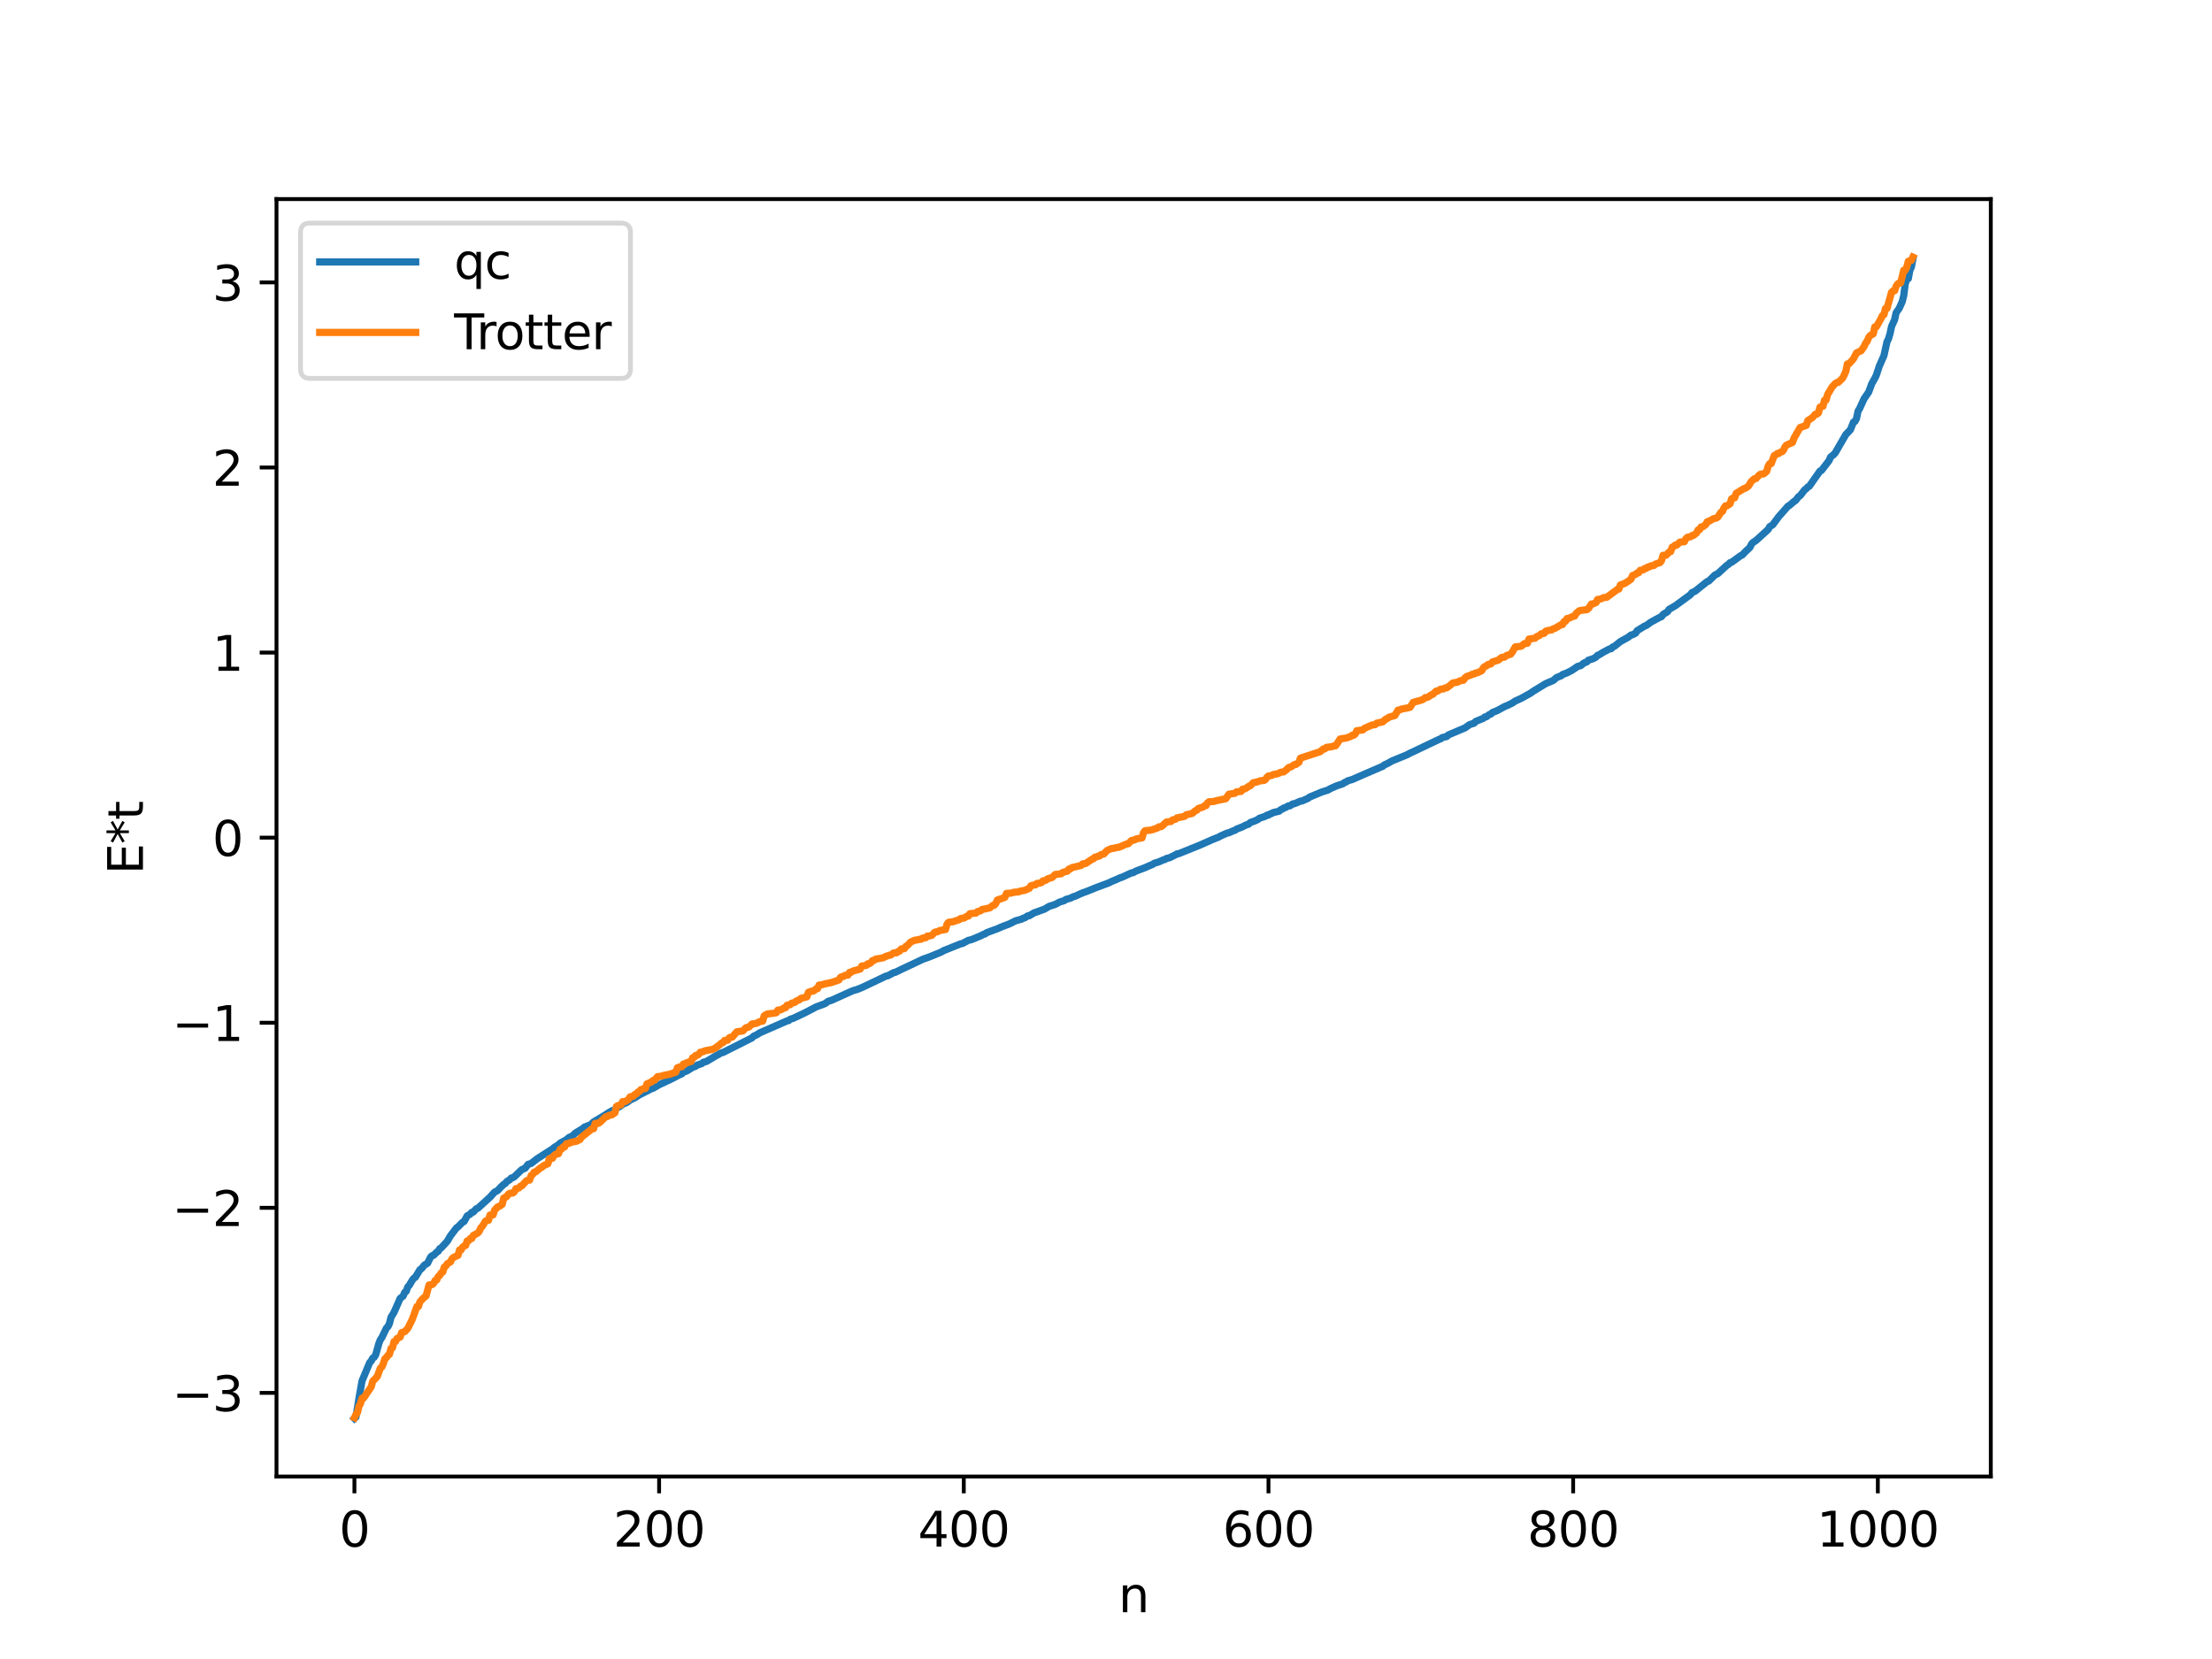 <?xml version="1.0" encoding="utf-8" standalone="no"?>
<!DOCTYPE svg PUBLIC "-//W3C//DTD SVG 1.1//EN"
  "http://www.w3.org/Graphics/SVG/1.1/DTD/svg11.dtd">
<svg xmlns:xlink="http://www.w3.org/1999/xlink" width="460.8pt" height="345.6pt" viewBox="0 0 460.8 345.6" xmlns="http://www.w3.org/2000/svg" version="1.1">
 <defs>
  <style type="text/css">*{stroke-linejoin: round; stroke-linecap: butt}</style>
 </defs>
 <g id="figure_1">
  <g id="patch_1">
   <path d="M 0 345.6 
L 460.8 345.6 
L 460.8 0 
L 0 0 
z
" style="fill: #ffffff"/>
  </g>
  <g id="axes_1">
   <g id="patch_2">
    <path d="M 57.6 307.584 
L 414.72 307.584 
L 414.72 41.472 
L 57.6 41.472 
z
" style="fill: #ffffff"/>
   </g>
   <g id="matplotlib.axis_1">
    <g id="xtick_1">
     <g id="line2d_1">
      <defs>
       <path id="m579799309f" d="M 0 0 
L 0 3.5 
" style="stroke: #000000; stroke-width: 0.8"/>
      </defs>
      <g>
       <use xlink:href="#m579799309f" x="73.833" y="307.584" style="stroke: #000000; stroke-width: 0.8"/>
      </g>
     </g>
     <g id="text_1">
      <!-- 0 -->
      <g transform="translate(70.651 322.182) scale(0.1 -0.1)">
       <defs>
        <path id="DejaVuSans-30" d="M 2034 4250 
Q 1547 4250 1301 3770 
Q 1056 3291 1056 2328 
Q 1056 1369 1301 889 
Q 1547 409 2034 409 
Q 2525 409 2770 889 
Q 3016 1369 3016 2328 
Q 3016 3291 2770 3770 
Q 2525 4250 2034 4250 
z
M 2034 4750 
Q 2819 4750 3233 4129 
Q 3647 3509 3647 2328 
Q 3647 1150 3233 529 
Q 2819 -91 2034 -91 
Q 1250 -91 836 529 
Q 422 1150 422 2328 
Q 422 3509 836 4129 
Q 1250 4750 2034 4750 
z
" transform="scale(0.016)"/>
       </defs>
       <use xlink:href="#DejaVuSans-30"/>
      </g>
     </g>
    </g>
    <g id="xtick_2">
     <g id="line2d_2">
      <g>
       <use xlink:href="#m579799309f" x="137.304" y="307.584" style="stroke: #000000; stroke-width: 0.8"/>
      </g>
     </g>
     <g id="text_2">
      <!-- 200 -->
      <g transform="translate(127.76 322.182) scale(0.1 -0.1)">
       <defs>
        <path id="DejaVuSans-32" d="M 1228 531 
L 3431 531 
L 3431 0 
L 469 0 
L 469 531 
Q 828 903 1448 1529 
Q 2069 2156 2228 2338 
Q 2531 2678 2651 2914 
Q 2772 3150 2772 3378 
Q 2772 3750 2511 3984 
Q 2250 4219 1831 4219 
Q 1534 4219 1204 4116 
Q 875 4013 500 3803 
L 500 4441 
Q 881 4594 1212 4672 
Q 1544 4750 1819 4750 
Q 2544 4750 2975 4387 
Q 3406 4025 3406 3419 
Q 3406 3131 3298 2873 
Q 3191 2616 2906 2266 
Q 2828 2175 2409 1742 
Q 1991 1309 1228 531 
z
" transform="scale(0.016)"/>
       </defs>
       <use xlink:href="#DejaVuSans-32"/>
       <use xlink:href="#DejaVuSans-30" x="63.623"/>
       <use xlink:href="#DejaVuSans-30" x="127.246"/>
      </g>
     </g>
    </g>
    <g id="xtick_3">
     <g id="line2d_3">
      <g>
       <use xlink:href="#m579799309f" x="200.775" y="307.584" style="stroke: #000000; stroke-width: 0.8"/>
      </g>
     </g>
     <g id="text_3">
      <!-- 400 -->
      <g transform="translate(191.231 322.182) scale(0.1 -0.1)">
       <defs>
        <path id="DejaVuSans-34" d="M 2419 4116 
L 825 1625 
L 2419 1625 
L 2419 4116 
z
M 2253 4666 
L 3047 4666 
L 3047 1625 
L 3713 1625 
L 3713 1100 
L 3047 1100 
L 3047 0 
L 2419 0 
L 2419 1100 
L 313 1100 
L 313 1709 
L 2253 4666 
z
" transform="scale(0.016)"/>
       </defs>
       <use xlink:href="#DejaVuSans-34"/>
       <use xlink:href="#DejaVuSans-30" x="63.623"/>
       <use xlink:href="#DejaVuSans-30" x="127.246"/>
      </g>
     </g>
    </g>
    <g id="xtick_4">
     <g id="line2d_4">
      <g>
       <use xlink:href="#m579799309f" x="264.246" y="307.584" style="stroke: #000000; stroke-width: 0.8"/>
      </g>
     </g>
     <g id="text_4">
      <!-- 600 -->
      <g transform="translate(254.702 322.182) scale(0.1 -0.1)">
       <defs>
        <path id="DejaVuSans-36" d="M 2113 2584 
Q 1688 2584 1439 2293 
Q 1191 2003 1191 1497 
Q 1191 994 1439 701 
Q 1688 409 2113 409 
Q 2538 409 2786 701 
Q 3034 994 3034 1497 
Q 3034 2003 2786 2293 
Q 2538 2584 2113 2584 
z
M 3366 4563 
L 3366 3988 
Q 3128 4100 2886 4159 
Q 2644 4219 2406 4219 
Q 1781 4219 1451 3797 
Q 1122 3375 1075 2522 
Q 1259 2794 1537 2939 
Q 1816 3084 2150 3084 
Q 2853 3084 3261 2657 
Q 3669 2231 3669 1497 
Q 3669 778 3244 343 
Q 2819 -91 2113 -91 
Q 1303 -91 875 529 
Q 447 1150 447 2328 
Q 447 3434 972 4092 
Q 1497 4750 2381 4750 
Q 2619 4750 2861 4703 
Q 3103 4656 3366 4563 
z
" transform="scale(0.016)"/>
       </defs>
       <use xlink:href="#DejaVuSans-36"/>
       <use xlink:href="#DejaVuSans-30" x="63.623"/>
       <use xlink:href="#DejaVuSans-30" x="127.246"/>
      </g>
     </g>
    </g>
    <g id="xtick_5">
     <g id="line2d_5">
      <g>
       <use xlink:href="#m579799309f" x="327.717" y="307.584" style="stroke: #000000; stroke-width: 0.8"/>
      </g>
     </g>
     <g id="text_5">
      <!-- 800 -->
      <g transform="translate(318.173 322.182) scale(0.1 -0.1)">
       <defs>
        <path id="DejaVuSans-38" d="M 2034 2216 
Q 1584 2216 1326 1975 
Q 1069 1734 1069 1313 
Q 1069 891 1326 650 
Q 1584 409 2034 409 
Q 2484 409 2743 651 
Q 3003 894 3003 1313 
Q 3003 1734 2745 1975 
Q 2488 2216 2034 2216 
z
M 1403 2484 
Q 997 2584 770 2862 
Q 544 3141 544 3541 
Q 544 4100 942 4425 
Q 1341 4750 2034 4750 
Q 2731 4750 3128 4425 
Q 3525 4100 3525 3541 
Q 3525 3141 3298 2862 
Q 3072 2584 2669 2484 
Q 3125 2378 3379 2068 
Q 3634 1759 3634 1313 
Q 3634 634 3220 271 
Q 2806 -91 2034 -91 
Q 1263 -91 848 271 
Q 434 634 434 1313 
Q 434 1759 690 2068 
Q 947 2378 1403 2484 
z
M 1172 3481 
Q 1172 3119 1398 2916 
Q 1625 2713 2034 2713 
Q 2441 2713 2670 2916 
Q 2900 3119 2900 3481 
Q 2900 3844 2670 4047 
Q 2441 4250 2034 4250 
Q 1625 4250 1398 4047 
Q 1172 3844 1172 3481 
z
" transform="scale(0.016)"/>
       </defs>
       <use xlink:href="#DejaVuSans-38"/>
       <use xlink:href="#DejaVuSans-30" x="63.623"/>
       <use xlink:href="#DejaVuSans-30" x="127.246"/>
      </g>
     </g>
    </g>
    <g id="xtick_6">
     <g id="line2d_6">
      <g>
       <use xlink:href="#m579799309f" x="391.188" y="307.584" style="stroke: #000000; stroke-width: 0.8"/>
      </g>
     </g>
     <g id="text_6">
      <!-- 1000 -->
      <g transform="translate(378.463 322.182) scale(0.1 -0.1)">
       <defs>
        <path id="DejaVuSans-31" d="M 794 531 
L 1825 531 
L 1825 4091 
L 703 3866 
L 703 4441 
L 1819 4666 
L 2450 4666 
L 2450 531 
L 3481 531 
L 3481 0 
L 794 0 
L 794 531 
z
" transform="scale(0.016)"/>
       </defs>
       <use xlink:href="#DejaVuSans-31"/>
       <use xlink:href="#DejaVuSans-30" x="63.623"/>
       <use xlink:href="#DejaVuSans-30" x="127.246"/>
       <use xlink:href="#DejaVuSans-30" x="190.869"/>
      </g>
     </g>
    </g>
    <g id="text_7">
     <!-- n -->
     <g transform="translate(232.991 335.861) scale(0.1 -0.1)">
      <defs>
       <path id="DejaVuSans-6e" d="M 3513 2113 
L 3513 0 
L 2938 0 
L 2938 2094 
Q 2938 2591 2744 2837 
Q 2550 3084 2163 3084 
Q 1697 3084 1428 2787 
Q 1159 2491 1159 1978 
L 1159 0 
L 581 0 
L 581 3500 
L 1159 3500 
L 1159 2956 
Q 1366 3272 1645 3428 
Q 1925 3584 2291 3584 
Q 2894 3584 3203 3211 
Q 3513 2838 3513 2113 
z
" transform="scale(0.016)"/>
      </defs>
      <use xlink:href="#DejaVuSans-6e"/>
     </g>
    </g>
   </g>
   <g id="matplotlib.axis_2">
    <g id="ytick_1">
     <g id="line2d_7">
      <defs>
       <path id="m09a9a4a912" d="M 0 0 
L -3.5 0 
" style="stroke: #000000; stroke-width: 0.8"/>
      </defs>
      <g>
       <use xlink:href="#m09a9a4a912" x="57.6" y="290.167" style="stroke: #000000; stroke-width: 0.8"/>
      </g>
     </g>
     <g id="text_8">
      <!-- −3 -->
      <g transform="translate(35.858 293.966) scale(0.1 -0.1)">
       <defs>
        <path id="DejaVuSans-2212" d="M 678 2272 
L 4684 2272 
L 4684 1741 
L 678 1741 
L 678 2272 
z
" transform="scale(0.016)"/>
        <path id="DejaVuSans-33" d="M 2597 2516 
Q 3050 2419 3304 2112 
Q 3559 1806 3559 1356 
Q 3559 666 3084 287 
Q 2609 -91 1734 -91 
Q 1441 -91 1130 -33 
Q 819 25 488 141 
L 488 750 
Q 750 597 1062 519 
Q 1375 441 1716 441 
Q 2309 441 2620 675 
Q 2931 909 2931 1356 
Q 2931 1769 2642 2001 
Q 2353 2234 1838 2234 
L 1294 2234 
L 1294 2753 
L 1863 2753 
Q 2328 2753 2575 2939 
Q 2822 3125 2822 3475 
Q 2822 3834 2567 4026 
Q 2313 4219 1838 4219 
Q 1578 4219 1281 4162 
Q 984 4106 628 3988 
L 628 4550 
Q 988 4650 1302 4700 
Q 1616 4750 1894 4750 
Q 2613 4750 3031 4423 
Q 3450 4097 3450 3541 
Q 3450 3153 3228 2886 
Q 3006 2619 2597 2516 
z
" transform="scale(0.016)"/>
       </defs>
       <use xlink:href="#DejaVuSans-2212"/>
       <use xlink:href="#DejaVuSans-33" x="83.789"/>
      </g>
     </g>
    </g>
    <g id="ytick_2">
     <g id="line2d_8">
      <g>
       <use xlink:href="#m09a9a4a912" x="57.6" y="251.61" style="stroke: #000000; stroke-width: 0.8"/>
      </g>
     </g>
     <g id="text_9">
      <!-- −2 -->
      <g transform="translate(35.858 255.41) scale(0.1 -0.1)">
       <use xlink:href="#DejaVuSans-2212"/>
       <use xlink:href="#DejaVuSans-32" x="83.789"/>
      </g>
     </g>
    </g>
    <g id="ytick_3">
     <g id="line2d_9">
      <g>
       <use xlink:href="#m09a9a4a912" x="57.6" y="213.054" style="stroke: #000000; stroke-width: 0.8"/>
      </g>
     </g>
     <g id="text_10">
      <!-- −1 -->
      <g transform="translate(35.858 216.853) scale(0.1 -0.1)">
       <use xlink:href="#DejaVuSans-2212"/>
       <use xlink:href="#DejaVuSans-31" x="83.789"/>
      </g>
     </g>
    </g>
    <g id="ytick_4">
     <g id="line2d_10">
      <g>
       <use xlink:href="#m09a9a4a912" x="57.6" y="174.498" style="stroke: #000000; stroke-width: 0.8"/>
      </g>
     </g>
     <g id="text_11">
      <!-- 0 -->
      <g transform="translate(44.237 178.297) scale(0.1 -0.1)">
       <use xlink:href="#DejaVuSans-30"/>
      </g>
     </g>
    </g>
    <g id="ytick_5">
     <g id="line2d_11">
      <g>
       <use xlink:href="#m09a9a4a912" x="57.6" y="135.942" style="stroke: #000000; stroke-width: 0.8"/>
      </g>
     </g>
     <g id="text_12">
      <!-- 1 -->
      <g transform="translate(44.237 139.741) scale(0.1 -0.1)">
       <use xlink:href="#DejaVuSans-31"/>
      </g>
     </g>
    </g>
    <g id="ytick_6">
     <g id="line2d_12">
      <g>
       <use xlink:href="#m09a9a4a912" x="57.6" y="97.386" style="stroke: #000000; stroke-width: 0.8"/>
      </g>
     </g>
     <g id="text_13">
      <!-- 2 -->
      <g transform="translate(44.237 101.185) scale(0.1 -0.1)">
       <use xlink:href="#DejaVuSans-32"/>
      </g>
     </g>
    </g>
    <g id="ytick_7">
     <g id="line2d_13">
      <g>
       <use xlink:href="#m09a9a4a912" x="57.6" y="58.829" style="stroke: #000000; stroke-width: 0.8"/>
      </g>
     </g>
     <g id="text_14">
      <!-- 3 -->
      <g transform="translate(44.237 62.629) scale(0.1 -0.1)">
       <use xlink:href="#DejaVuSans-33"/>
      </g>
     </g>
    </g>
    <g id="text_15">
     <!-- E*t -->
     <g transform="translate(29.778 182.148) rotate(-90) scale(0.1 -0.1)">
      <defs>
       <path id="DejaVuSans-45" d="M 628 4666 
L 3578 4666 
L 3578 4134 
L 1259 4134 
L 1259 2753 
L 3481 2753 
L 3481 2222 
L 1259 2222 
L 1259 531 
L 3634 531 
L 3634 0 
L 628 0 
L 628 4666 
z
" transform="scale(0.016)"/>
       <path id="DejaVuSans-2a" d="M 3009 3897 
L 1888 3291 
L 3009 2681 
L 2828 2375 
L 1778 3009 
L 1778 1831 
L 1422 1831 
L 1422 3009 
L 372 2375 
L 191 2681 
L 1313 3291 
L 191 3897 
L 372 4206 
L 1422 3572 
L 1422 4750 
L 1778 4750 
L 1778 3572 
L 2828 4206 
L 3009 3897 
z
" transform="scale(0.016)"/>
       <path id="DejaVuSans-74" d="M 1172 4494 
L 1172 3500 
L 2356 3500 
L 2356 3053 
L 1172 3053 
L 1172 1153 
Q 1172 725 1289 603 
Q 1406 481 1766 481 
L 2356 481 
L 2356 0 
L 1766 0 
Q 1100 0 847 248 
Q 594 497 594 1153 
L 594 3053 
L 172 3053 
L 172 3500 
L 594 3500 
L 594 4494 
L 1172 4494 
z
" transform="scale(0.016)"/>
      </defs>
      <use xlink:href="#DejaVuSans-45"/>
      <use xlink:href="#DejaVuSans-2a" x="63.184"/>
      <use xlink:href="#DejaVuSans-74" x="113.184"/>
     </g>
    </g>
   </g>
   <g id="line2d_14">
    <path d="M 73.833 295.488 
L 74.15 295.19 
L 74.785 291.251 
L 75.42 287.671 
L 77.006 283.862 
L 77.324 283.526 
L 77.641 282.923 
L 77.958 282.736 
L 78.276 282.183 
L 78.91 279.91 
L 79.228 279.096 
L 79.545 278.645 
L 80.497 276.671 
L 80.815 276.359 
L 81.132 275.7 
L 81.449 274.421 
L 82.084 273.381 
L 83.353 270.494 
L 83.988 269.985 
L 84.305 269.233 
L 84.623 269.005 
L 84.94 268.097 
L 85.258 267.758 
L 85.892 266.694 
L 86.21 266.274 
L 86.527 266.085 
L 87.479 264.499 
L 87.796 264.294 
L 88.431 263.519 
L 89.066 263.158 
L 89.7 261.877 
L 90.018 261.581 
L 90.335 261.498 
L 90.97 260.847 
L 91.287 260.657 
L 91.605 260.12 
L 91.922 259.941 
L 92.874 258.908 
L 93.191 258.547 
L 93.826 257.459 
L 95.096 255.792 
L 95.413 255.58 
L 96.365 254.608 
L 96.682 254.464 
L 97.317 253.299 
L 97.952 252.92 
L 98.269 252.56 
L 98.586 252.498 
L 99.221 251.805 
L 99.539 251.707 
L 102.077 249.396 
L 103.029 248.339 
L 103.664 248.018 
L 104.299 247.331 
L 104.934 246.719 
L 105.251 246.547 
L 105.568 246.142 
L 106.203 245.749 
L 106.52 245.397 
L 106.838 245.332 
L 107.155 245.133 
L 108.424 243.907 
L 108.742 243.628 
L 109.377 243.374 
L 110.011 242.564 
L 110.646 242.366 
L 111.915 241.381 
L 114.772 239.554 
L 115.089 239.391 
L 115.406 239.068 
L 116.358 238.471 
L 116.676 238.145 
L 117.945 237.459 
L 118.58 236.926 
L 119.215 236.662 
L 119.849 236.044 
L 121.436 235.083 
L 121.753 234.789 
L 123.023 234.305 
L 123.658 233.718 
L 125.879 232.39 
L 126.831 231.771 
L 127.466 231.412 
L 128.1 231.146 
L 128.735 230.665 
L 129.053 230.541 
L 130.005 229.848 
L 130.322 229.791 
L 130.639 229.621 
L 131.274 229.144 
L 132.226 228.698 
L 133.178 228.09 
L 135.082 227.122 
L 135.717 226.802 
L 136.034 226.712 
L 137.304 225.97 
L 139.843 224.787 
L 141.429 223.949 
L 142.064 223.681 
L 142.381 223.315 
L 143.016 223.133 
L 144.286 222.356 
L 144.92 222.117 
L 145.238 221.879 
L 146.19 221.572 
L 146.507 221.294 
L 147.142 221.132 
L 149.363 219.814 
L 149.681 219.682 
L 149.998 219.424 
L 150.633 219.242 
L 156.662 216.204 
L 156.98 215.863 
L 157.615 215.579 
L 158.249 215.171 
L 163.962 212.666 
L 164.279 212.617 
L 164.596 212.334 
L 165.231 212.139 
L 167.135 211.245 
L 167.77 210.936 
L 168.405 210.604 
L 169.039 210.273 
L 169.991 209.771 
L 171.896 209.06 
L 172.53 208.582 
L 173.165 208.403 
L 177.608 206.4 
L 178.56 206.126 
L 179.829 205.596 
L 184.59 203.325 
L 184.907 203.289 
L 186.177 202.61 
L 186.494 202.558 
L 187.763 201.938 
L 192.206 199.846 
L 193.793 199.268 
L 196.015 198.357 
L 196.649 198.004 
L 200.14 196.605 
L 200.458 196.559 
L 201.727 195.891 
L 202.362 195.747 
L 204.266 194.96 
L 204.9 194.629 
L 205.218 194.554 
L 205.535 194.298 
L 207.757 193.476 
L 208.709 193.06 
L 210.296 192.459 
L 211.565 191.821 
L 212.834 191.469 
L 213.152 191.27 
L 213.469 191.206 
L 214.104 190.788 
L 214.421 190.767 
L 215.373 190.186 
L 217.595 189.386 
L 218.547 188.816 
L 219.816 188.405 
L 220.768 187.902 
L 221.72 187.614 
L 222.038 187.367 
L 222.99 187.105 
L 223.624 186.782 
L 223.942 186.716 
L 224.894 186.278 
L 225.529 185.997 
L 226.481 185.66 
L 228.385 184.889 
L 230.924 183.942 
L 231.558 183.636 
L 232.51 183.239 
L 233.145 182.941 
L 233.78 182.719 
L 235.684 181.844 
L 236.001 181.814 
L 236.636 181.466 
L 238.54 180.745 
L 239.492 180.322 
L 240.127 180.063 
L 240.444 179.839 
L 241.396 179.549 
L 242.348 179.126 
L 242.666 179.053 
L 242.983 178.838 
L 243.618 178.693 
L 244.887 178.068 
L 245.205 177.861 
L 245.522 177.847 
L 249.965 176.053 
L 252.504 174.928 
L 253.456 174.546 
L 253.773 174.431 
L 254.408 174.082 
L 255.677 173.531 
L 255.995 173.481 
L 256.947 173.057 
L 257.264 172.979 
L 257.581 172.728 
L 258.851 172.232 
L 259.486 171.897 
L 260.12 171.685 
L 260.438 171.355 
L 261.39 171.021 
L 262.024 170.727 
L 262.342 170.464 
L 263.611 170.04 
L 263.929 169.811 
L 264.246 169.798 
L 264.563 169.559 
L 264.881 169.488 
L 265.198 169.283 
L 266.467 168.989 
L 266.785 168.676 
L 267.102 168.567 
L 267.42 168.32 
L 267.737 168.252 
L 268.372 167.891 
L 268.689 167.881 
L 269.324 167.462 
L 269.641 167.431 
L 270.91 166.886 
L 271.228 166.863 
L 272.497 166.306 
L 272.815 166.046 
L 274.719 165.253 
L 275.353 164.987 
L 276.623 164.587 
L 277.258 164.231 
L 278.527 163.675 
L 279.479 163.37 
L 279.796 163.246 
L 280.114 162.995 
L 280.431 162.901 
L 280.748 162.655 
L 281.7 162.388 
L 284.239 161.269 
L 284.874 160.998 
L 287.73 159.765 
L 288.048 159.643 
L 288.365 159.353 
L 289 159.072 
L 289.952 158.53 
L 293.125 157.225 
L 293.76 156.879 
L 294.395 156.593 
L 299.79 154.024 
L 300.107 153.93 
L 300.424 153.66 
L 301.377 153.428 
L 301.694 153.109 
L 305.185 151.633 
L 306.137 150.952 
L 307.089 150.648 
L 307.406 150.292 
L 308.676 149.772 
L 308.993 149.649 
L 309.31 149.356 
L 309.628 149.327 
L 310.262 148.844 
L 310.58 148.754 
L 310.897 148.426 
L 311.849 148.054 
L 313.436 147.19 
L 314.071 146.933 
L 315.023 146.471 
L 315.658 146.038 
L 316.927 145.466 
L 318.831 144.4 
L 319.466 143.957 
L 320.1 143.576 
L 322.005 142.408 
L 323.591 141.741 
L 324.226 141.174 
L 324.861 140.906 
L 325.178 140.804 
L 325.496 140.529 
L 326.448 140.16 
L 327.4 139.679 
L 328.034 139.256 
L 328.669 138.817 
L 329.304 138.664 
L 329.939 138.125 
L 330.573 137.879 
L 330.891 137.529 
L 331.843 137.229 
L 332.477 136.887 
L 332.795 136.518 
L 333.112 136.409 
L 334.064 135.83 
L 335.334 135.157 
L 335.651 135.133 
L 335.968 134.77 
L 336.286 134.659 
L 337.555 133.653 
L 339.142 132.768 
L 339.777 132.287 
L 340.094 132.227 
L 340.729 131.897 
L 341.046 131.388 
L 342.633 130.405 
L 342.95 130.302 
L 343.902 129.611 
L 345.806 128.569 
L 346.124 128.46 
L 346.441 127.999 
L 347.393 127.416 
L 347.71 126.935 
L 348.98 126.199 
L 352.153 123.879 
L 352.471 123.449 
L 353.105 123.175 
L 354.058 122.41 
L 355.644 121.143 
L 355.962 121.045 
L 357.231 119.803 
L 357.866 119.483 
L 359.77 117.732 
L 360.087 117.571 
L 360.405 117.207 
L 360.722 117.135 
L 362.626 115.751 
L 362.943 115.621 
L 363.578 114.935 
L 364.53 114.05 
L 364.848 113.387 
L 365.165 113.018 
L 365.8 112.602 
L 368.339 110.296 
L 368.656 109.72 
L 369.291 109.323 
L 369.925 108.462 
L 370.56 107.61 
L 371.195 106.896 
L 372.464 105.447 
L 372.781 105.28 
L 373.734 104.461 
L 374.051 104.263 
L 374.686 103.452 
L 375.003 103.267 
L 375.955 102.028 
L 376.272 101.817 
L 376.59 101.45 
L 376.907 101.295 
L 379.129 98.136 
L 379.446 98.002 
L 381.033 95.938 
L 381.35 95.202 
L 381.985 94.699 
L 382.302 94.359 
L 384.524 90.518 
L 385.476 89.527 
L 386.11 87.941 
L 386.428 87.779 
L 386.745 87.186 
L 387.062 85.646 
L 387.38 85.13 
L 388.332 83.051 
L 389.284 81.671 
L 389.919 79.934 
L 390.553 78.826 
L 390.871 78.168 
L 391.505 76.241 
L 392.458 74.087 
L 393.092 71.217 
L 393.41 70.569 
L 393.727 69.512 
L 394.044 68.001 
L 394.679 66.612 
L 394.996 65.14 
L 395.631 64.249 
L 396.266 62.844 
L 396.583 61.576 
L 396.9 59.098 
L 397.218 58.189 
L 397.535 58.05 
L 397.853 56.308 
L 398.17 55.645 
L 398.487 54.018 
L 398.487 54.018 
" clip-path="url(#pbd1feea9d0)" style="fill: none; stroke: #1f77b4; stroke-width: 1.5; stroke-linecap: square"/>
   </g>
   <g id="line2d_15">
    <path d="M 73.833 295.334 
L 74.15 294.646 
L 74.467 294.26 
L 74.785 292.92 
L 75.102 292.393 
L 75.42 291.263 
L 75.737 291.263 
L 77.324 288.916 
L 77.641 287.751 
L 78.593 286.757 
L 79.228 285.018 
L 79.545 284.767 
L 79.862 284.053 
L 80.18 283.052 
L 80.497 282.818 
L 80.815 282.34 
L 81.132 282.125 
L 81.449 280.895 
L 81.767 280.766 
L 82.084 279.467 
L 82.401 279.467 
L 82.719 278.825 
L 83.353 278.546 
L 83.671 277.599 
L 84.305 277.411 
L 84.94 276.738 
L 85.892 274.833 
L 86.844 272.177 
L 87.162 272.177 
L 87.479 271.191 
L 88.114 270.498 
L 88.748 269.978 
L 89.383 267.672 
L 90.018 267.61 
L 90.335 267.355 
L 90.653 266.718 
L 90.97 266.648 
L 91.287 265.933 
L 91.605 265.681 
L 91.922 265.161 
L 92.239 264.968 
L 92.557 263.966 
L 92.874 263.733 
L 93.191 263.254 
L 93.826 262.896 
L 94.143 262.25 
L 94.461 261.946 
L 95.413 261.51 
L 95.73 260.382 
L 96.048 260.382 
L 96.365 259.812 
L 96.682 259.561 
L 97 259.461 
L 97.317 258.514 
L 97.634 258.448 
L 97.952 258.026 
L 98.269 258.016 
L 98.586 257.376 
L 99.221 257.031 
L 99.539 256.861 
L 99.856 256.475 
L 100.173 255.748 
L 100.491 255.454 
L 101.125 254.381 
L 101.443 254.222 
L 101.76 254.222 
L 102.077 253.111 
L 102.712 253.092 
L 103.029 252.105 
L 103.664 251.412 
L 103.981 251.335 
L 104.616 250.893 
L 104.934 249.58 
L 105.568 249.258 
L 105.886 248.786 
L 106.203 248.587 
L 106.838 248.525 
L 107.155 248.269 
L 107.472 247.633 
L 108.107 247.473 
L 108.424 247.098 
L 108.742 247 
L 109.694 245.946 
L 110.329 245.826 
L 110.646 244.881 
L 110.963 244.647 
L 111.281 244.169 
L 111.598 244.129 
L 112.55 243.31 
L 112.867 243.165 
L 113.185 242.861 
L 114.137 242.424 
L 114.454 241.357 
L 115.089 241.297 
L 115.406 240.727 
L 115.724 240.476 
L 116.358 240.334 
L 116.676 239.428 
L 116.993 239.363 
L 117.31 238.941 
L 117.628 238.931 
L 117.945 238.29 
L 118.58 238.162 
L 118.897 237.989 
L 120.167 237.715 
L 120.801 237.39 
L 121.119 236.914 
L 123.34 235.141 
L 123.658 235.137 
L 123.975 234.026 
L 124.61 234.007 
L 124.927 233.843 
L 126.196 232.634 
L 126.514 232.607 
L 126.831 232.359 
L 127.466 232.25 
L 128.1 231.807 
L 128.418 230.495 
L 128.735 230.312 
L 129.37 230.173 
L 129.687 229.501 
L 130.322 229.44 
L 130.957 229.014 
L 131.274 228.487 
L 131.909 228.388 
L 132.226 228.013 
L 132.543 227.915 
L 132.861 227.511 
L 133.178 227.375 
L 133.496 226.99 
L 134.13 226.798 
L 134.448 226.741 
L 134.765 225.796 
L 135.717 225.389 
L 136.034 225.084 
L 136.352 225.044 
L 136.986 224.286 
L 137.621 224.225 
L 138.256 224.027 
L 139.525 223.775 
L 140.795 223.339 
L 141.112 222.432 
L 141.747 222.211 
L 142.064 222.211 
L 142.381 221.652 
L 142.699 221.642 
L 143.016 221.39 
L 143.968 221.13 
L 144.286 220.343 
L 144.603 220.277 
L 144.92 219.855 
L 145.238 219.845 
L 145.555 219.646 
L 145.872 219.205 
L 146.507 219.077 
L 146.824 218.904 
L 148.411 218.615 
L 149.046 218.304 
L 149.998 217.577 
L 150.315 217.283 
L 150.633 217.194 
L 150.95 216.741 
L 151.585 216.711 
L 151.902 216.21 
L 152.22 216.056 
L 152.537 216.052 
L 153.489 214.941 
L 154.758 214.757 
L 155.393 214.092 
L 156.028 213.935 
L 156.662 213.315 
L 157.615 213.164 
L 158.249 212.82 
L 158.884 212.722 
L 159.201 211.601 
L 159.836 211.227 
L 161.105 211.088 
L 161.74 210.967 
L 162.058 210.416 
L 162.692 210.355 
L 163.327 209.962 
L 163.644 209.929 
L 163.962 209.402 
L 164.596 209.302 
L 164.914 208.979 
L 165.548 208.829 
L 165.866 208.539 
L 166.5 208.29 
L 166.818 207.987 
L 168.087 207.655 
L 168.405 206.71 
L 169.039 206.487 
L 169.357 206.477 
L 169.674 206.303 
L 169.991 205.998 
L 170.309 205.959 
L 170.626 205.201 
L 171.261 205.139 
L 171.896 204.942 
L 173.165 204.69 
L 174.752 204.145 
L 175.069 203.616 
L 175.386 203.451 
L 175.704 203.42 
L 176.021 203.187 
L 176.656 203.126 
L 176.973 202.567 
L 177.291 202.556 
L 177.608 202.305 
L 179.195 201.875 
L 179.512 201.258 
L 180.464 201.102 
L 180.781 200.77 
L 181.099 200.76 
L 181.416 200.56 
L 181.734 200.12 
L 182.051 200.081 
L 182.368 199.819 
L 183.955 199.53 
L 184.59 199.219 
L 185.224 199.005 
L 185.542 198.963 
L 186.177 198.505 
L 186.811 198.478 
L 187.129 198.198 
L 187.446 198.109 
L 187.763 197.655 
L 188.398 197.626 
L 188.715 197.125 
L 189.033 196.971 
L 189.667 196.269 
L 190.62 195.836 
L 190.937 195.836 
L 191.572 195.672 
L 191.889 195.66 
L 192.206 195.415 
L 192.841 195.351 
L 193.158 195.007 
L 193.476 195.003 
L 194.11 194.849 
L 194.745 194.188 
L 195.38 194.079 
L 195.697 193.867 
L 196.332 193.735 
L 196.967 193.637 
L 197.284 192.515 
L 197.601 192.141 
L 198.553 192.005 
L 199.823 191.581 
L 200.14 191.331 
L 200.775 191.269 
L 201.41 190.877 
L 201.727 190.843 
L 202.044 190.33 
L 203.314 190.217 
L 203.631 189.894 
L 204.266 189.744 
L 204.583 189.454 
L 205.218 189.34 
L 206.17 189.136 
L 206.805 188.627 
L 207.122 188.57 
L 207.439 188.23 
L 207.757 187.494 
L 209.026 187.05 
L 209.343 186.913 
L 209.661 186.115 
L 210.613 186.054 
L 211.248 185.868 
L 212.2 185.802 
L 212.517 185.639 
L 213.469 185.468 
L 214.421 185.06 
L 214.739 184.531 
L 215.373 184.366 
L 215.691 184.335 
L 216.008 184.041 
L 216.643 183.954 
L 216.96 183.85 
L 217.277 183.482 
L 217.595 183.471 
L 217.912 183.342 
L 218.229 183.078 
L 219.181 182.789 
L 219.816 182.172 
L 221.086 182.017 
L 221.403 181.738 
L 222.355 181.475 
L 222.672 181.034 
L 222.99 180.996 
L 223.307 180.734 
L 224.259 180.52 
L 225.211 180.28 
L 225.529 179.967 
L 226.163 179.878 
L 227.433 179.024 
L 227.75 178.914 
L 228.067 178.57 
L 228.385 178.541 
L 228.702 178.362 
L 229.02 178.333 
L 229.337 178.04 
L 229.972 177.885 
L 230.606 177.183 
L 231.558 176.751 
L 231.876 176.751 
L 232.51 176.587 
L 233.145 176.48 
L 234.732 175.798 
L 235.049 175.764 
L 235.684 175.103 
L 236.319 174.994 
L 236.636 174.781 
L 237.271 174.649 
L 237.905 174.551 
L 238.223 173.43 
L 238.54 173.056 
L 239.81 172.92 
L 241.079 172.495 
L 241.396 172.245 
L 241.714 172.245 
L 242.031 172.133 
L 242.983 171.245 
L 243.935 171.132 
L 244.253 170.809 
L 244.887 170.659 
L 245.205 170.368 
L 245.839 170.255 
L 246.791 170.051 
L 247.109 169.734 
L 248.378 169.446 
L 249.013 168.89 
L 249.33 168.776 
L 249.648 168.409 
L 250.6 168.133 
L 250.917 167.859 
L 251.234 167.828 
L 251.552 167.245 
L 251.869 167.02 
L 252.821 166.969 
L 253.456 166.783 
L 255.36 166.383 
L 255.995 165.446 
L 257.264 165.25 
L 257.581 164.955 
L 258.534 164.869 
L 258.851 164.396 
L 259.168 164.386 
L 259.486 164.257 
L 260.12 163.805 
L 260.438 163.704 
L 261.072 163.054 
L 261.707 162.932 
L 262.659 162.626 
L 263.294 162.589 
L 263.611 162.39 
L 263.929 161.911 
L 264.246 161.648 
L 264.881 161.558 
L 265.198 161.359 
L 266.15 161.195 
L 266.785 160.881 
L 267.42 160.792 
L 268.054 160.307 
L 268.372 159.938 
L 269.006 159.709 
L 269.641 159.276 
L 269.958 159.248 
L 270.593 158.8 
L 270.91 157.932 
L 275.036 156.584 
L 275.671 156.018 
L 275.988 156 
L 276.305 155.696 
L 277.575 155.525 
L 277.892 155.367 
L 278.21 155.363 
L 278.527 154.953 
L 279.162 153.95 
L 279.796 153.836 
L 280.431 153.756 
L 281.383 153.41 
L 281.7 153.16 
L 282.018 153.16 
L 282.335 152.884 
L 282.653 152.213 
L 283.922 152.046 
L 284.239 151.723 
L 285.826 151.034 
L 286.461 150.966 
L 286.778 150.649 
L 288.048 150.373 
L 288.682 149.804 
L 289 149.691 
L 289.317 149.414 
L 290.586 149.047 
L 291.221 147.934 
L 291.539 147.912 
L 291.856 147.738 
L 293.443 147.427 
L 293.76 147.328 
L 294.395 146.316 
L 296.299 145.784 
L 296.934 145.311 
L 297.251 145.3 
L 297.568 145.171 
L 298.203 144.719 
L 298.52 144.619 
L 299.155 143.969 
L 299.472 143.959 
L 300.107 143.569 
L 300.742 143.504 
L 301.059 143.304 
L 301.377 143.284 
L 302.011 142.825 
L 302.646 142.274 
L 303.598 142.11 
L 304.233 141.796 
L 304.867 141.696 
L 305.185 141.208 
L 305.502 140.946 
L 306.454 140.604 
L 306.772 140.42 
L 307.089 140.399 
L 307.406 140.191 
L 307.724 140.163 
L 308.358 139.869 
L 308.676 139.715 
L 308.993 139.125 
L 309.31 138.847 
L 309.628 138.741 
L 309.945 138.443 
L 310.58 138.309 
L 310.897 137.894 
L 312.167 137.499 
L 312.801 136.956 
L 313.436 136.895 
L 313.753 136.593 
L 314.705 136.278 
L 315.023 135.868 
L 315.658 134.761 
L 316.61 134.671 
L 316.927 134.6 
L 317.562 134.075 
L 318.196 134.001 
L 318.514 133.128 
L 319.783 132.943 
L 320.1 132.638 
L 320.735 132.37 
L 321.053 132.023 
L 321.687 131.932 
L 322.005 131.473 
L 322.639 131.314 
L 323.274 131.211 
L 323.591 130.974 
L 323.909 130.906 
L 325.178 130.145 
L 325.496 130.118 
L 325.813 129.479 
L 326.13 129.42 
L 326.448 128.849 
L 326.765 128.827 
L 327.717 128.384 
L 328.034 128.342 
L 328.352 127.768 
L 328.986 127.231 
L 329.621 127.11 
L 330.573 127.006 
L 330.891 126.774 
L 331.525 125.822 
L 331.843 125.805 
L 332.477 125.533 
L 332.795 124.883 
L 333.429 124.792 
L 334.064 124.484 
L 334.699 124.441 
L 336.92 122.8 
L 337.238 122.711 
L 337.555 121.86 
L 338.507 121.519 
L 339.459 120.879 
L 339.777 120.629 
L 340.094 119.887 
L 340.729 119.656 
L 341.046 119.358 
L 341.363 119.318 
L 341.681 118.808 
L 342.315 118.711 
L 342.633 118.414 
L 342.95 118.403 
L 343.267 118.122 
L 343.585 118.094 
L 343.902 117.87 
L 344.537 117.809 
L 344.854 117.507 
L 345.806 117.192 
L 346.124 116.783 
L 346.441 115.676 
L 347.076 115.664 
L 347.71 114.989 
L 348.028 114.915 
L 348.345 113.989 
L 348.662 113.858 
L 348.98 113.553 
L 349.297 113.553 
L 349.932 112.938 
L 350.884 112.846 
L 351.201 112.202 
L 351.519 111.924 
L 352.153 111.82 
L 352.471 111.56 
L 352.788 111.521 
L 353.423 111.033 
L 353.74 110.394 
L 354.058 110.335 
L 354.375 109.764 
L 354.692 109.741 
L 355.327 109.298 
L 355.644 108.682 
L 355.962 108.622 
L 356.914 108.062 
L 357.548 107.921 
L 357.866 107.712 
L 358.5 106.72 
L 358.818 106.549 
L 359.135 105.798 
L 359.453 105.37 
L 359.77 105.356 
L 360.405 104.943 
L 360.722 103.917 
L 361.039 103.735 
L 361.357 103.714 
L 361.674 102.775 
L 363.261 101.794 
L 363.578 101.715 
L 364.213 101.282 
L 364.848 100.272 
L 365.482 99.723 
L 365.8 99.694 
L 366.434 99.008 
L 366.752 98.785 
L 367.386 98.724 
L 368.021 98.209 
L 368.339 97.105 
L 368.656 96.591 
L 368.973 96.58 
L 369.608 94.903 
L 369.925 94.772 
L 370.243 94.467 
L 370.56 94.467 
L 370.877 94.199 
L 371.195 94.114 
L 371.512 93.825 
L 371.829 93.117 
L 372.147 92.735 
L 373.416 92.158 
L 373.734 91.249 
L 375.003 89.06 
L 376.272 88.627 
L 376.59 87.635 
L 377.542 87.005 
L 378.177 86.284 
L 378.494 86.27 
L 378.811 86.028 
L 379.129 84.831 
L 379.446 84.65 
L 379.763 84.629 
L 380.081 83.366 
L 380.398 83.348 
L 380.715 82.197 
L 381.667 80.609 
L 382.302 79.923 
L 382.62 79.7 
L 382.937 79.659 
L 383.889 78.733 
L 384.524 77.364 
L 384.841 75.818 
L 385.158 75.796 
L 385.793 75.114 
L 386.11 74.739 
L 386.745 73.514 
L 387.697 73.073 
L 388.332 72.164 
L 388.649 71.475 
L 388.967 71.089 
L 389.284 70.298 
L 389.601 69.891 
L 390.236 69.541 
L 390.553 68.092 
L 390.871 68.092 
L 391.823 66.412 
L 392.14 65.746 
L 392.458 65.564 
L 392.775 64.281 
L 393.092 64.263 
L 394.044 60.883 
L 394.362 60.614 
L 394.679 60.573 
L 394.996 59.648 
L 395.314 59.162 
L 395.631 58.954 
L 395.948 58.934 
L 396.583 56.297 
L 396.9 56.297 
L 397.218 55.654 
L 397.535 54.429 
L 398.17 54.241 
L 398.487 53.568 
L 398.487 53.568 
" clip-path="url(#pbd1feea9d0)" style="fill: none; stroke: #ff7f0e; stroke-width: 1.5; stroke-linecap: square"/>
   </g>
   <g id="patch_3">
    <path d="M 57.6 307.584 
L 57.6 41.472 
" style="fill: none; stroke: #000000; stroke-width: 0.8; stroke-linejoin: miter; stroke-linecap: square"/>
   </g>
   <g id="patch_4">
    <path d="M 414.72 307.584 
L 414.72 41.472 
" style="fill: none; stroke: #000000; stroke-width: 0.8; stroke-linejoin: miter; stroke-linecap: square"/>
   </g>
   <g id="patch_5">
    <path d="M 57.6 307.584 
L 414.72 307.584 
" style="fill: none; stroke: #000000; stroke-width: 0.8; stroke-linejoin: miter; stroke-linecap: square"/>
   </g>
   <g id="patch_6">
    <path d="M 57.6 41.472 
L 414.72 41.472 
" style="fill: none; stroke: #000000; stroke-width: 0.8; stroke-linejoin: miter; stroke-linecap: square"/>
   </g>
   <g id="legend_1">
    <g id="patch_7">
     <path d="M 64.6 78.828 
L 129.342 78.828 
Q 131.342 78.828 131.342 76.828 
L 131.342 48.472 
Q 131.342 46.472 129.342 46.472 
L 64.6 46.472 
Q 62.6 46.472 62.6 48.472 
L 62.6 76.828 
Q 62.6 78.828 64.6 78.828 
z
" style="fill: #ffffff; opacity: 0.8; stroke: #cccccc; stroke-linejoin: miter"/>
    </g>
    <g id="line2d_16">
     <path d="M 66.6 54.57 
L 76.6 54.57 
L 86.6 54.57 
" style="fill: none; stroke: #1f77b4; stroke-width: 1.5; stroke-linecap: square"/>
    </g>
    <g id="text_16">
     <!-- qc -->
     <g transform="translate(94.6 58.07) scale(0.1 -0.1)">
      <defs>
       <path id="DejaVuSans-71" d="M 947 1747 
Q 947 1113 1208 752 
Q 1469 391 1925 391 
Q 2381 391 2643 752 
Q 2906 1113 2906 1747 
Q 2906 2381 2643 2742 
Q 2381 3103 1925 3103 
Q 1469 3103 1208 2742 
Q 947 2381 947 1747 
z
M 2906 525 
Q 2725 213 2448 61 
Q 2172 -91 1784 -91 
Q 1150 -91 751 415 
Q 353 922 353 1747 
Q 353 2572 751 3078 
Q 1150 3584 1784 3584 
Q 2172 3584 2448 3432 
Q 2725 3281 2906 2969 
L 2906 3500 
L 3481 3500 
L 3481 -1331 
L 2906 -1331 
L 2906 525 
z
" transform="scale(0.016)"/>
       <path id="DejaVuSans-63" d="M 3122 3366 
L 3122 2828 
Q 2878 2963 2633 3030 
Q 2388 3097 2138 3097 
Q 1578 3097 1268 2742 
Q 959 2388 959 1747 
Q 959 1106 1268 751 
Q 1578 397 2138 397 
Q 2388 397 2633 464 
Q 2878 531 3122 666 
L 3122 134 
Q 2881 22 2623 -34 
Q 2366 -91 2075 -91 
Q 1284 -91 818 406 
Q 353 903 353 1747 
Q 353 2603 823 3093 
Q 1294 3584 2113 3584 
Q 2378 3584 2631 3529 
Q 2884 3475 3122 3366 
z
" transform="scale(0.016)"/>
      </defs>
      <use xlink:href="#DejaVuSans-71"/>
      <use xlink:href="#DejaVuSans-63" x="63.477"/>
     </g>
    </g>
    <g id="line2d_17">
     <path d="M 66.6 69.249 
L 76.6 69.249 
L 86.6 69.249 
" style="fill: none; stroke: #ff7f0e; stroke-width: 1.5; stroke-linecap: square"/>
    </g>
    <g id="text_17">
     <!-- Trotter -->
     <g transform="translate(94.6 72.749) scale(0.1 -0.1)">
      <defs>
       <path id="DejaVuSans-54" d="M -19 4666 
L 3928 4666 
L 3928 4134 
L 2272 4134 
L 2272 0 
L 1638 0 
L 1638 4134 
L -19 4134 
L -19 4666 
z
" transform="scale(0.016)"/>
       <path id="DejaVuSans-72" d="M 2631 2963 
Q 2534 3019 2420 3045 
Q 2306 3072 2169 3072 
Q 1681 3072 1420 2755 
Q 1159 2438 1159 1844 
L 1159 0 
L 581 0 
L 581 3500 
L 1159 3500 
L 1159 2956 
Q 1341 3275 1631 3429 
Q 1922 3584 2338 3584 
Q 2397 3584 2469 3576 
Q 2541 3569 2628 3553 
L 2631 2963 
z
" transform="scale(0.016)"/>
       <path id="DejaVuSans-6f" d="M 1959 3097 
Q 1497 3097 1228 2736 
Q 959 2375 959 1747 
Q 959 1119 1226 758 
Q 1494 397 1959 397 
Q 2419 397 2687 759 
Q 2956 1122 2956 1747 
Q 2956 2369 2687 2733 
Q 2419 3097 1959 3097 
z
M 1959 3584 
Q 2709 3584 3137 3096 
Q 3566 2609 3566 1747 
Q 3566 888 3137 398 
Q 2709 -91 1959 -91 
Q 1206 -91 779 398 
Q 353 888 353 1747 
Q 353 2609 779 3096 
Q 1206 3584 1959 3584 
z
" transform="scale(0.016)"/>
       <path id="DejaVuSans-65" d="M 3597 1894 
L 3597 1613 
L 953 1613 
Q 991 1019 1311 708 
Q 1631 397 2203 397 
Q 2534 397 2845 478 
Q 3156 559 3463 722 
L 3463 178 
Q 3153 47 2828 -22 
Q 2503 -91 2169 -91 
Q 1331 -91 842 396 
Q 353 884 353 1716 
Q 353 2575 817 3079 
Q 1281 3584 2069 3584 
Q 2775 3584 3186 3129 
Q 3597 2675 3597 1894 
z
M 3022 2063 
Q 3016 2534 2758 2815 
Q 2500 3097 2075 3097 
Q 1594 3097 1305 2825 
Q 1016 2553 972 2059 
L 3022 2063 
z
" transform="scale(0.016)"/>
      </defs>
      <use xlink:href="#DejaVuSans-54"/>
      <use xlink:href="#DejaVuSans-72" x="46.334"/>
      <use xlink:href="#DejaVuSans-6f" x="85.197"/>
      <use xlink:href="#DejaVuSans-74" x="146.379"/>
      <use xlink:href="#DejaVuSans-74" x="185.588"/>
      <use xlink:href="#DejaVuSans-65" x="224.797"/>
      <use xlink:href="#DejaVuSans-72" x="286.32"/>
     </g>
    </g>
   </g>
  </g>
 </g>
 <defs>
  <clipPath id="pbd1feea9d0">
   <rect x="57.6" y="41.472" width="357.12" height="266.112"/>
  </clipPath>
 </defs>
</svg>
